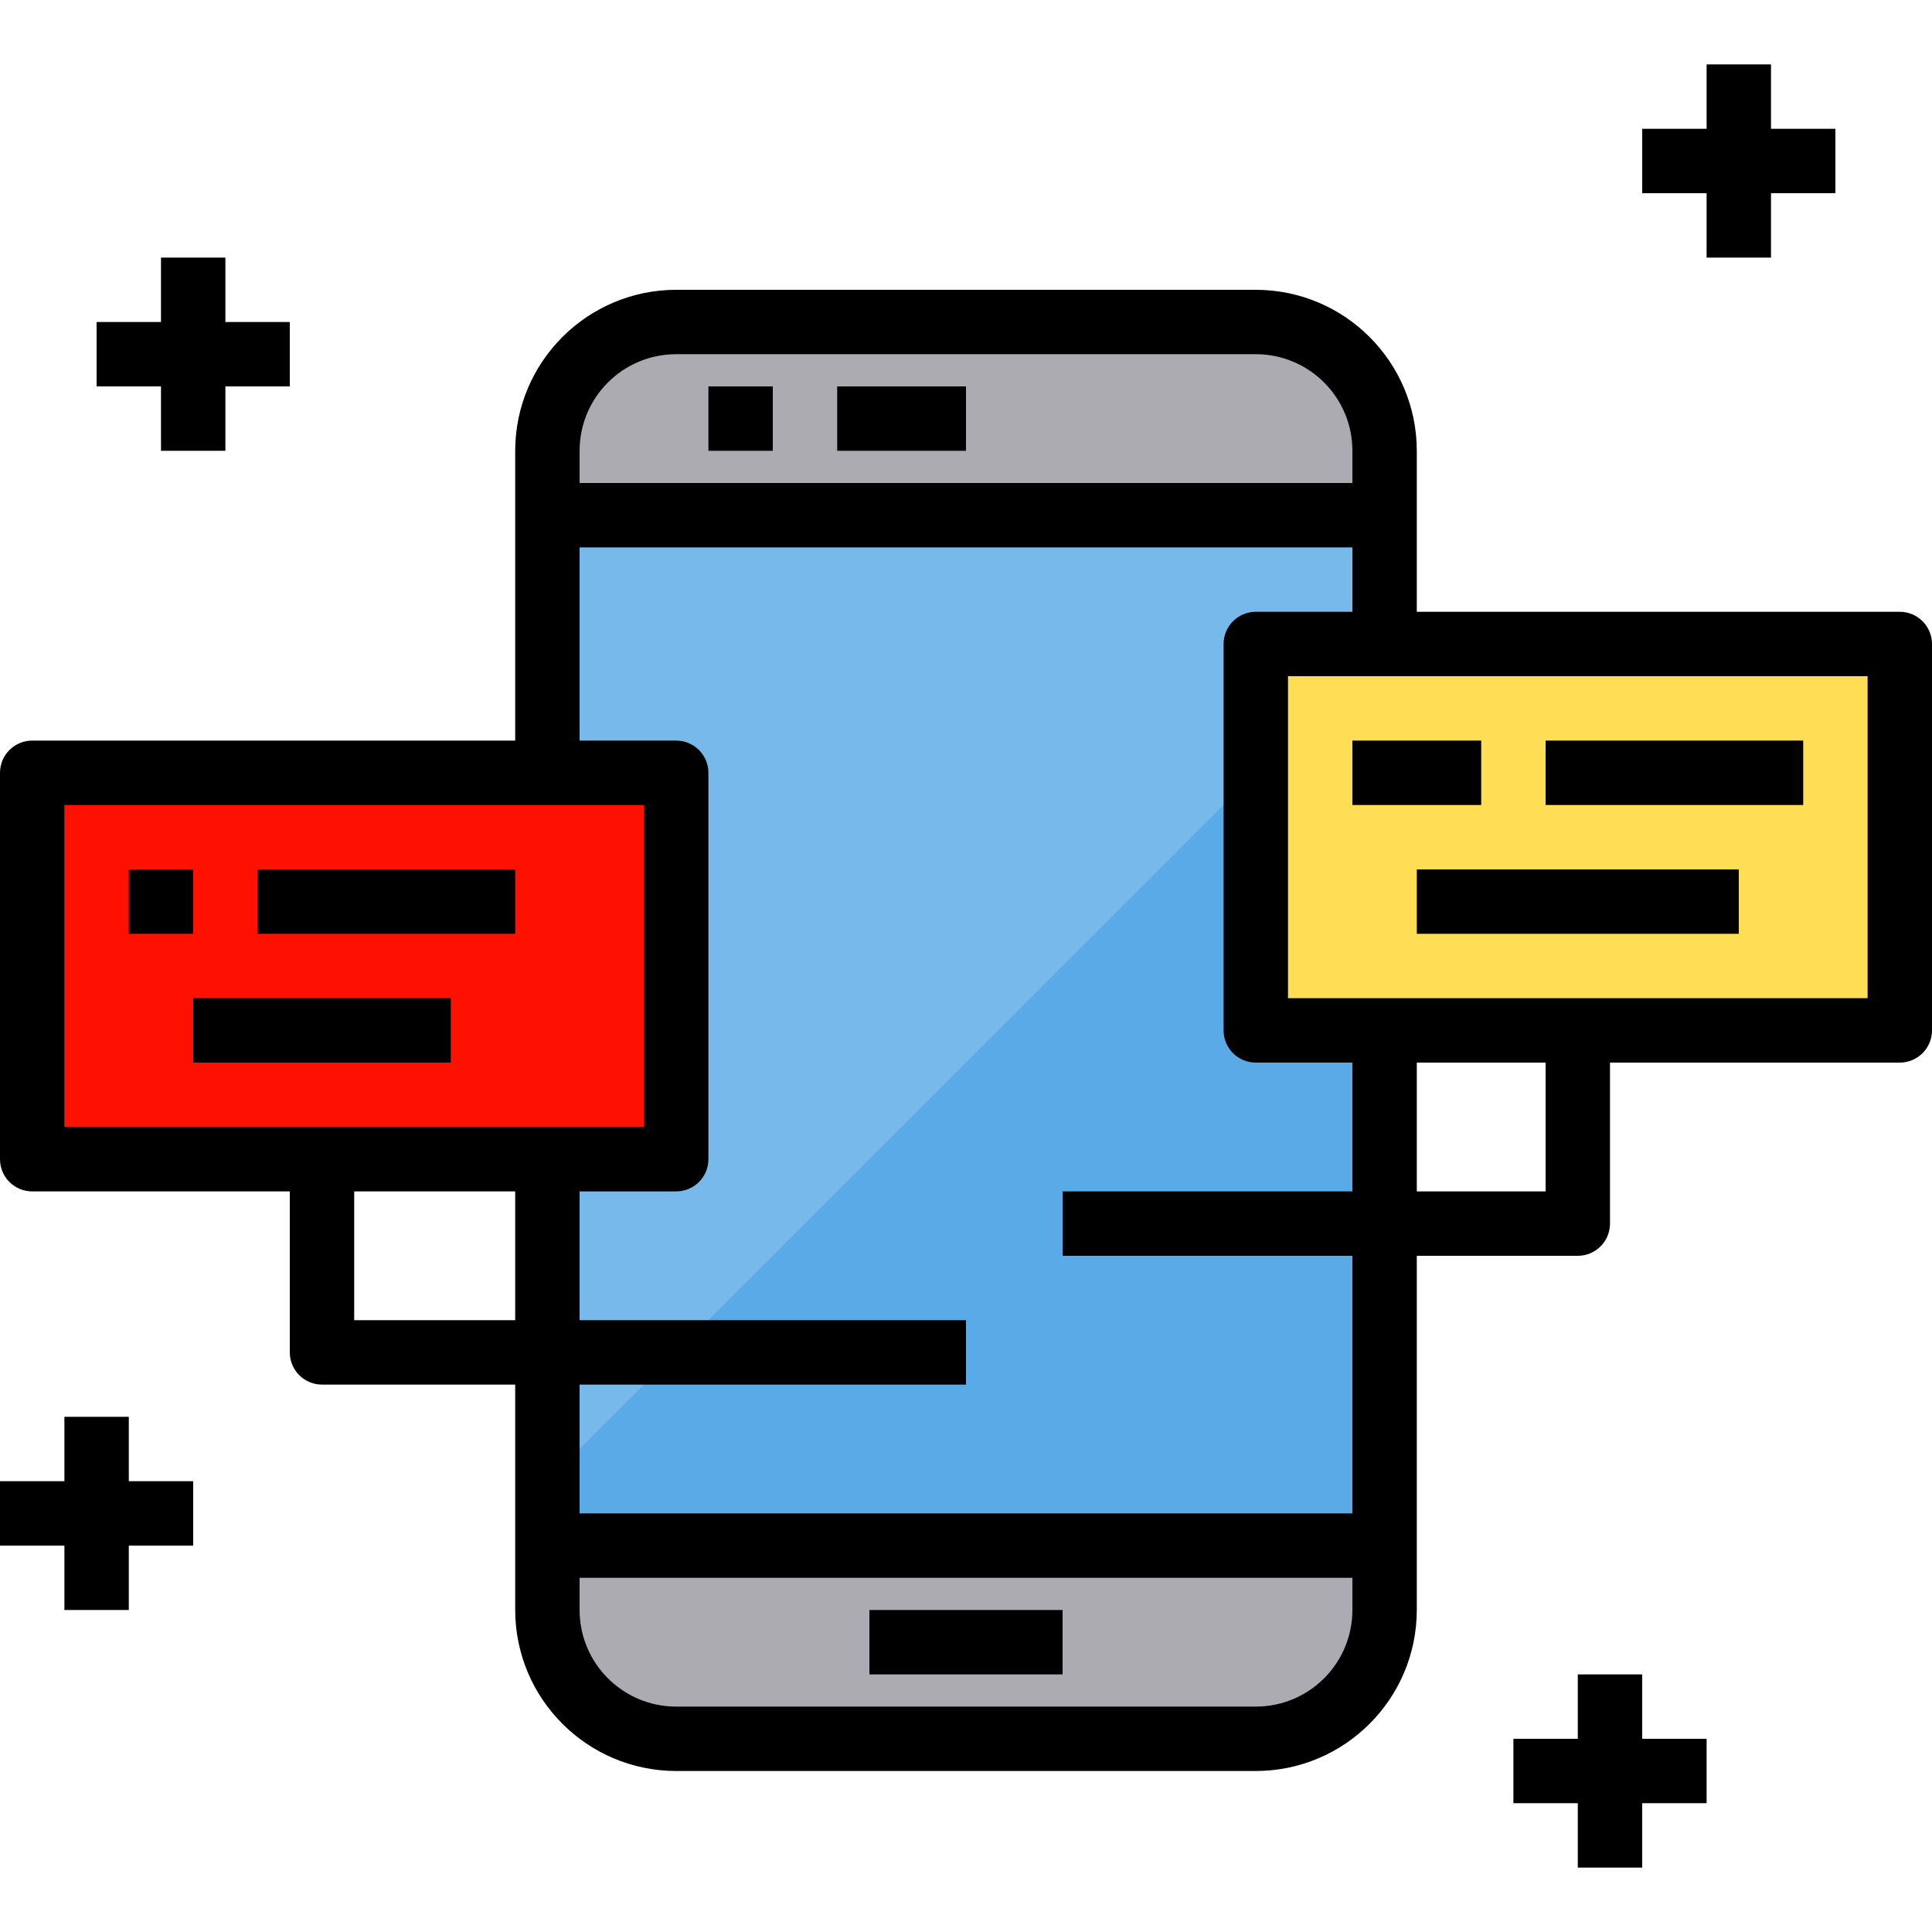 <?xml version="1.0"?>
<svg xmlns="http://www.w3.org/2000/svg" height="512px" viewBox="0 -16 480 480" width="512px" class=""><g><path d="m136 112h208v256h-208zm0 0" fill="#78b9eb" data-original="#78B9EB" class=""/><path d="m344 144v224h-208v-16zm0 0" fill="#5aaae7" data-original="#5AAAE7"/><path d="m472 144v96h-160v-96zm0 0" fill="#ffde55" data-original="#FFDE55" class=""/><path d="m8 272v-96h160v96zm0 0" fill="#00ccb3" data-original="#00CCB3" class="active-path" style="fill:#FF1100" data-old_color="#00CCB3"/><path d="m136 368h208v16c0 17.672-14.328 32-32 32h-144c-17.672 0-32-14.328-32-32zm0 0" fill="#acabb1" data-original="#ACABB1"/><path d="m168 64h144c17.672 0 32 14.328 32 32v16h-208v-16c0-17.672 14.328-32 32-32zm0 0" fill="#acabb1" data-original="#ACABB1"/><path d="m216 384h48v16h-48zm0 0" data-original="#000000" class=""/><path d="m176 80h16v16h-16zm0 0" data-original="#000000" class=""/><path d="m208 80h32v16h-32zm0 0" data-original="#000000" class=""/><path d="m472 136h-120v-40c-.027-22.082-17.918-39.973-40-40h-144c-22.082.027-39.973 17.918-40 40v72h-120c-4.418 0-8 3.582-8 8v96c0 4.418 3.582 8 8 8h64v40c0 4.418 3.582 8 8 8h48v56c.027 22.082 17.918 39.973 40 40h144c22.082-.027 39.973-17.918 40-40v-88h40c4.418 0 8-3.582 8-8v-40h72c4.418 0 8-3.582 8-8v-96c0-4.418-3.582-8-8-8zm-304-64h144c13.254 0 24 10.746 24 24v8h-192v-8c0-13.254 10.746-24 24-24zm-152 112h144v80h-144zm72 128v-32h40v32zm224 96h-144c-13.254 0-24-10.746-24-24v-8h192v8c0 13.254-10.746 24-24 24zm24-48h-192v-32h96v-16h-96v-32h24c4.418 0 8-3.582 8-8v-96c0-4.418-3.582-8-8-8h-24v-48h192v16h-24c-4.418 0-8 3.582-8 8v96c0 4.418 3.582 8 8 8h24v32h-72v16h72zm48-80h-32v-32h32zm80-48h-144v-80h144zm0 0" data-original="#000000" class=""/><path d="m40 96h16v-16h16v-16h-16v-16h-16v16h-16v16h16zm0 0" data-original="#000000" class=""/><path d="m424 48h16v-16h16v-16h-16v-16h-16v16h-16v16h16zm0 0" data-original="#000000" class=""/><path d="m408 400h-16v16h-16v16h16v16h16v-16h16v-16h-16zm0 0" data-original="#000000" class=""/><path d="m32 336h-16v16h-16v16h16v16h16v-16h16v-16h-16zm0 0" data-original="#000000" class=""/><path d="m32 200h16v16h-16zm0 0" data-original="#000000" class=""/><path d="m64 200h64v16h-64zm0 0" data-original="#000000" class=""/><path d="m48 232h64v16h-64zm0 0" data-original="#000000" class=""/><path d="m336 168h32v16h-32zm0 0" data-original="#000000" class=""/><path d="m384 168h64v16h-64zm0 0" data-original="#000000" class=""/><path d="m352 200h80v16h-80zm0 0" data-original="#000000" class=""/></g> </svg>
